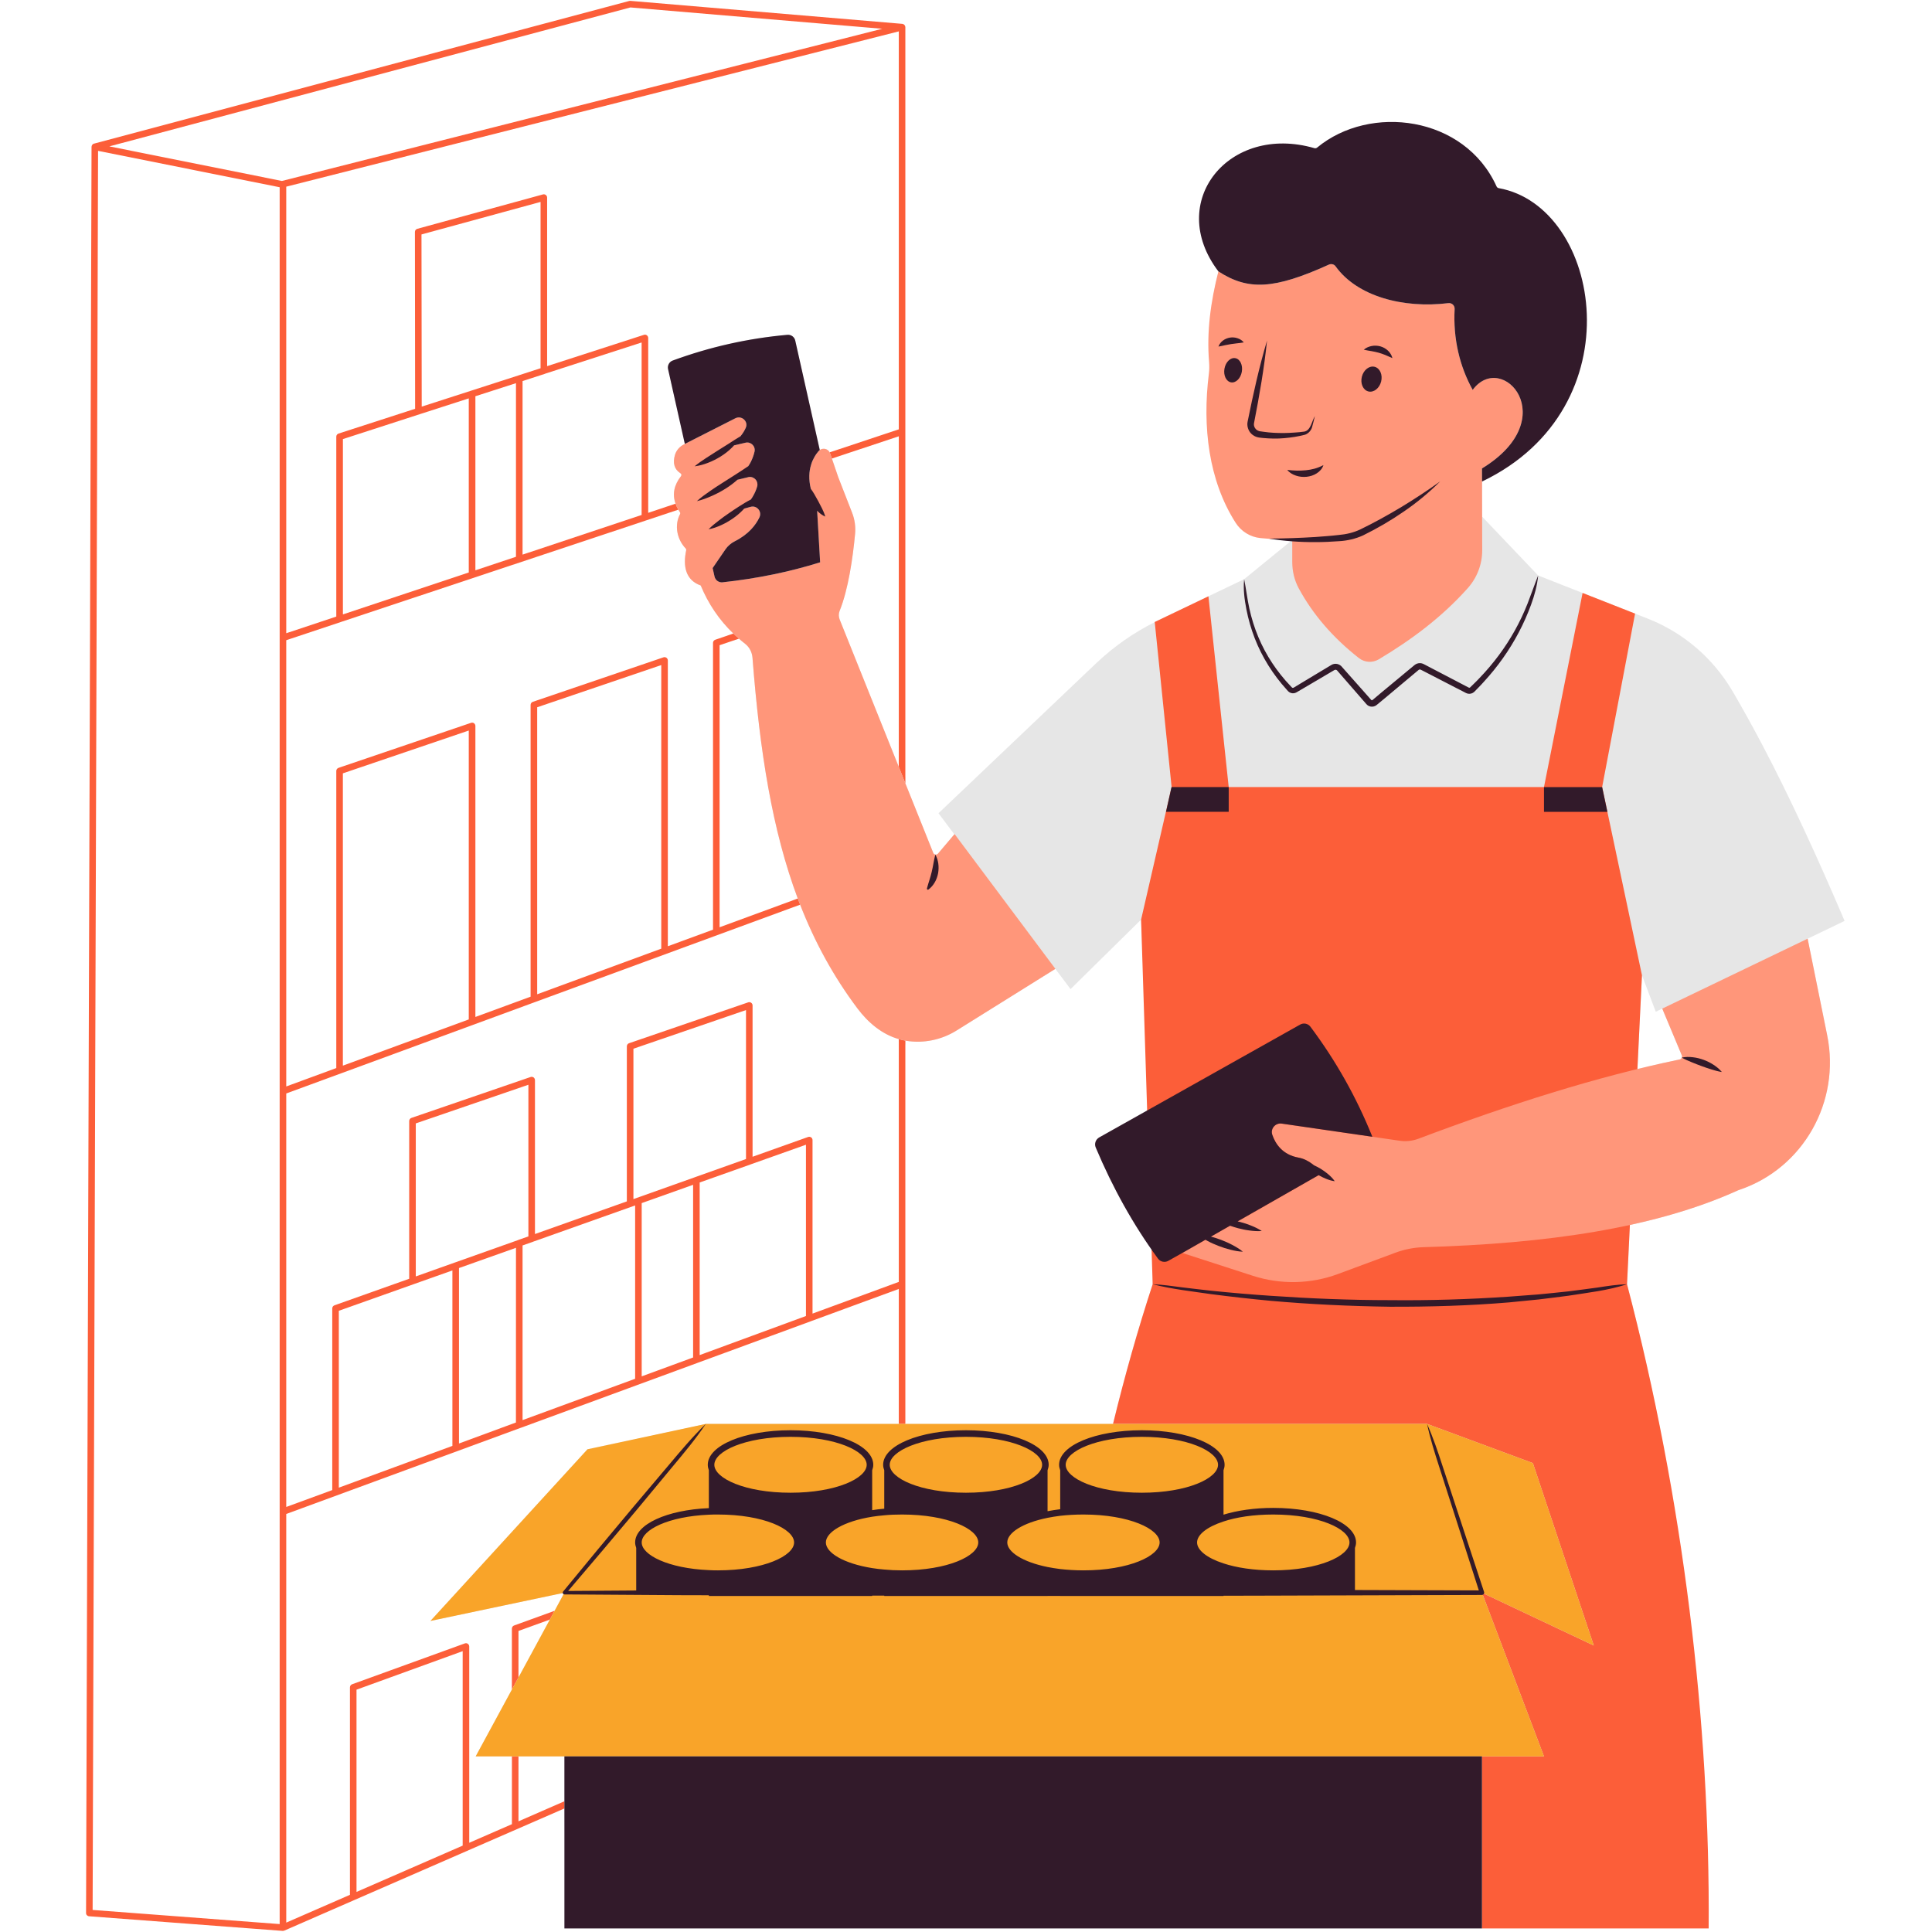 <svg xmlns="http://www.w3.org/2000/svg" xmlns:xlink="http://www.w3.org/1999/xlink" width="512" zoomAndPan="magnify" viewBox="0 0 384 384" height="512" preserveAspectRatio="xMidYMid meet" version="1.0"><defs><clipPath id="2dc688e2a7"><path d="M 85 24 L 366.605 24 L 366.605 383 L 85 383 Z M 85 24 " clip-rule="nonzero"/></clipPath><clipPath id="c026f8f427"><path d="M 17.105 0 L 340 0 L 340 384 L 17.105 384 Z M 17.105 0 " clip-rule="nonzero"/></clipPath></defs><g clip-path="url(#2dc688e2a7)"><path fill="#e6e6e6" d="M 359.277 186.574 L 366.629 183.039 C 361.355 170.68 355.965 158.883 350.336 148.172 C 348.371 144.438 346.379 140.832 344.355 137.383 C 343.359 135.688 342.223 134.09 340.965 132.605 C 337.371 128.355 332.777 125.031 327.535 122.969 L 324.984 121.961 L 315.199 118.109 L 310.758 116.363 L 305.719 114.379 L 294.582 102.684 L 294.582 102.688 L 294.566 95.641 L 294.617 95.684 C 323.84 79.418 317.906 41.754 297.516 38.109 C 297.324 38.07 297.168 37.953 297.082 37.777 C 290.707 23.691 272.289 21.254 261.809 29.945 C 261.66 30.07 261.461 30.117 261.273 30.062 C 244.285 25.145 232.836 41.527 242.172 53.945 C 240.609 59.996 240.352 65.957 240.848 71.922 C 240.91 72.688 240.902 73.461 240.801 74.227 C 239.48 84.785 240.434 94.789 245.781 103.168 C 246.879 104.895 248.711 106.023 250.738 106.215 C 251.332 106.27 255.125 107.449 256.539 107.566 L 247.285 115.121 L 240.762 118.242 L 240.184 118.52 L 229.512 123.625 L 229.52 123.648 C 228.992 123.914 228.469 124.188 227.953 124.473 C 227.938 124.48 227.918 124.488 227.902 124.5 C 227.414 124.77 226.926 125.047 226.445 125.336 C 226.383 125.375 226.316 125.414 226.254 125.453 C 225.82 125.715 225.387 125.98 224.965 126.254 C 224.84 126.336 224.715 126.418 224.59 126.5 C 224.227 126.742 223.859 126.984 223.5 127.238 C 223.305 127.375 223.109 127.52 222.914 127.656 C 222.629 127.863 222.34 128.07 222.059 128.285 C 221.77 128.5 221.488 128.727 221.203 128.949 C 221.016 129.098 220.824 129.246 220.637 129.395 C 220.207 129.746 219.781 130.105 219.363 130.473 C 219.324 130.508 219.281 130.543 219.242 130.578 C 218.762 130.996 218.293 131.426 217.832 131.863 L 201.5 147.402 L 186.535 161.637 L 188.359 164.066 L 189.684 165.836 L 186.43 169.672 C 186.289 169.828 186.09 169.887 185.906 169.852 C 185.742 169.82 185.57 169.711 185.496 169.523 L 179.945 155.688 L 179.945 154.438 C 179.484 153.508 179.043 152.57 178.641 151.613 L 178.641 152.422 L 166.891 123.145 C 166.781 122.859 166.723 122.559 166.723 122.254 C 166.723 121.953 166.781 121.66 166.891 121.383 C 168.582 117.211 169.512 110.91 169.953 106.137 C 170.09 104.703 169.891 103.266 169.371 101.93 L 166.605 94.836 L 165.344 91.137 L 165.84 90.973 C 165.609 90.711 165.398 90.434 165.238 90.125 C 165.188 90.027 165.156 89.934 165.117 89.836 L 164.906 89.906 C 164.52 89.188 163.582 88.98 162.934 89.441 L 158.059 67.676 C 157.902 66.973 157.238 66.484 156.504 66.547 C 148.684 67.242 141.078 68.953 133.695 71.668 C 133.016 71.914 132.621 72.645 132.785 73.355 L 136.113 88.238 L 135.938 88.328 C 135.086 88.754 134.43 89.496 134.16 90.402 C 133.68 92.035 134.02 93.273 135.25 94.07 C 135.449 94.191 135.496 94.457 135.352 94.633 C 133.98 96.391 133.594 98.207 134.27 100.109 L 133.863 100.246 C 134.137 100.555 134.324 100.953 134.387 101.445 L 134.824 101.301 C 134.918 101.465 135.023 101.641 135.141 101.812 C 135.219 101.93 135.219 102.074 135.156 102.199 C 134.004 104.379 134.523 107.172 136.293 109.02 C 136.379 109.121 136.418 109.246 136.387 109.359 C 135.691 112.602 136.316 115.332 139.27 116.371 C 140.789 120.027 142.945 123.223 145.762 125.922 L 144.574 126.328 C 145.027 126.602 145.441 126.926 145.781 127.309 L 146.875 126.934 C 147.27 127.293 147.691 127.648 148.117 127.973 C 148.961 128.637 149.477 129.648 149.562 130.719 C 151.016 149.414 153.473 165 158.566 178.59 L 157.473 178.992 C 157.641 179.395 157.801 179.801 157.941 180.211 L 159.031 179.812 C 161.93 187.223 165.633 194.047 170.43 200.441 C 172.551 203.258 175.301 205.578 178.641 206.531 L 178.641 207.102 C 179.07 207.281 179.504 207.449 179.945 207.602 L 179.945 206.84 C 180 206.848 180.055 206.855 180.102 206.863 C 183.586 207.426 187.156 206.676 190.141 204.812 L 209.762 192.57 L 211.293 194.609 L 212.777 196.59 L 212.781 196.59 L 226.797 182.785 L 228.445 221.059 L 218.992 226.121 C 218.297 226.508 217.996 227.375 218.305 228.117 C 221.379 235.41 224.914 242.043 229.266 248.254 L 229.102 255.254 C 226.164 264.211 223.543 273.508 221.227 283.008 L 140.289 283.008 C 140.289 283.008 140.289 283.008 140.281 283.016 L 116.762 288.059 L 85.551 322.176 L 111.863 316.625 C 111.879 316.723 111.938 316.801 112.023 316.855 L 110.23 320.156 L 109.289 321.906 L 103.051 333.41 L 101.746 335.812 L 94.543 349.094 L 112.18 349.094 L 112.18 359.445 L 112.668 382.91 L 339.051 382.777 C 339.336 341.988 334.578 297.898 323.379 255.254 C 323.387 255.254 323.387 255.246 323.387 255.246 C 323.387 255.246 323.387 255.246 323.379 255.246 L 323.949 243.465 C 331.773 241.77 338.992 239.52 345.461 236.582 C 345.566 236.551 345.668 236.512 345.777 236.465 C 358.453 232.164 365.832 218.953 363.176 205.816 Z M 333.828 210.574 C 331.066 211.148 328.27 211.789 325.449 212.477 L 326.355 193.844 L 329.098 201.09 L 330.387 200.473 L 334.27 209.746 C 334.414 210.102 334.207 210.496 333.828 210.574 Z M 333.828 210.574 " fill-opacity="1" fill-rule="nonzero"/></g><g clip-path="url(#c026f8f427)"><path fill="#fc5e39" d="M 232.867 156.438 L 229.512 123.629 L 240.184 118.52 L 244.215 156.438 Z M 324.984 121.961 L 314.551 117.855 L 306.879 156.438 L 318.438 156.438 Z M 294.547 383.289 L 339.613 383.289 C 339.902 342.504 334.578 297.895 323.383 255.254 L 326.352 193.84 L 318.441 156.438 L 232.863 156.438 L 226.801 182.785 L 229.102 255.254 C 226.164 264.207 223.539 273.504 221.223 283.012 L 283.641 283.012 L 304.672 290.805 L 316.777 327.059 L 294.547 316.559 L 306.879 349.094 L 294.547 349.094 Z M 101.742 323.699 L 101.742 335.812 L 103.051 333.406 L 103.051 324.164 L 109.289 321.902 L 110.23 320.16 L 102.168 323.082 C 101.918 323.176 101.742 323.422 101.742 323.699 Z M 179.93 5.324 C 179.93 5.348 179.945 5.371 179.945 5.395 L 179.945 155.688 L 178.641 152.43 L 178.641 86.719 L 165.344 91.137 L 164.98 90.102 C 164.961 90.031 164.938 89.969 164.906 89.906 L 178.641 85.336 L 178.641 6.238 L 56.895 37.102 L 56.895 125.859 L 66.84 122.551 L 66.84 86.789 C 66.84 86.496 67.027 86.258 67.297 86.172 L 82.508 81.25 L 82.469 46.105 C 82.461 45.809 82.66 45.555 82.949 45.477 L 107.922 38.641 C 108.113 38.586 108.328 38.633 108.484 38.754 C 108.652 38.879 108.746 39.066 108.746 39.266 L 108.746 72.773 L 127.977 66.555 C 128.176 66.484 128.395 66.516 128.562 66.641 C 128.734 66.766 128.836 66.965 128.836 67.176 L 128.836 101.93 L 134.27 100.109 C 134.406 100.504 134.594 100.898 134.824 101.301 L 128.434 103.43 L 67.777 123.617 C 67.754 123.633 67.723 123.633 67.691 123.648 L 56.895 127.246 L 56.895 215.941 L 66.84 212.285 L 66.84 153.234 C 66.84 152.957 67.02 152.707 67.289 152.617 L 93.621 143.668 C 93.824 143.598 94.039 143.629 94.215 143.75 C 94.379 143.875 94.488 144.078 94.488 144.285 L 94.488 202.129 L 105.461 198.098 L 105.461 140.109 C 105.461 139.82 105.641 139.574 105.91 139.488 L 131.871 130.648 C 132.074 130.578 132.289 130.617 132.469 130.742 C 132.629 130.863 132.738 131.059 132.738 131.273 L 132.738 188.074 L 141.719 184.777 L 141.719 127.77 C 141.719 127.492 141.895 127.246 142.168 127.152 L 145.762 125.922 C 146.125 126.27 146.488 126.609 146.875 126.934 L 143.023 128.242 L 143.023 184.301 L 158.566 178.59 C 158.723 179 158.867 179.41 159.031 179.812 L 56.895 217.336 L 56.895 299.52 L 66.039 296.164 L 66.039 260.062 C 66.039 259.785 66.207 259.547 66.469 259.445 L 81.332 254.164 L 81.332 222.812 C 81.332 222.535 81.512 222.277 81.781 222.191 L 105.461 214.062 C 105.664 213.992 105.879 214.031 106.059 214.148 C 106.219 214.273 106.328 214.473 106.328 214.684 L 106.328 245.273 L 124.59 238.785 L 124.59 207.969 C 124.59 207.691 124.762 207.434 125.031 207.348 L 148.723 199.219 C 148.914 199.148 149.137 199.188 149.309 199.312 C 149.477 199.43 149.578 199.629 149.578 199.84 L 149.578 229.914 L 160.633 225.977 C 160.832 225.914 161.047 225.945 161.219 226.062 C 161.395 226.184 161.496 226.387 161.496 226.594 L 161.496 261.086 L 178.641 254.789 L 178.641 206.531 C 179.055 206.652 179.48 206.746 179.922 206.824 C 179.93 206.824 179.938 206.824 179.945 206.84 L 179.945 283.008 L 178.641 283.008 L 178.641 256.188 L 161.109 262.625 C 161.102 262.633 161.086 262.633 161.078 262.641 L 138.688 270.863 C 138.672 270.871 138.656 270.871 138.648 270.879 L 103.469 283.805 C 103.461 283.805 103.461 283.805 103.453 283.805 L 56.895 300.914 L 56.895 382.133 L 69.555 376.609 L 69.555 335.379 C 69.555 335.094 69.73 334.855 69.98 334.762 L 92.387 326.641 C 92.586 326.562 92.809 326.594 92.988 326.719 C 93.156 326.84 93.266 327.043 93.266 327.25 L 93.266 366.266 L 101.746 362.57 L 101.746 349.094 L 103.051 349.094 L 103.051 362.004 L 112.18 358.016 L 112.18 359.445 L 92.996 367.805 C 92.918 367.867 92.824 367.906 92.734 367.922 L 70.465 377.629 C 70.465 377.637 70.457 377.637 70.449 377.637 L 56.5 383.727 L 56.492 383.727 C 56.445 383.75 56.398 383.75 56.344 383.758 C 56.305 383.773 56.277 383.785 56.238 383.785 C 56.23 383.785 56.223 383.785 56.215 383.781 L 56.191 383.781 L 17.707 380.871 C 17.367 380.848 17.098 380.57 17.105 380.223 L 18.195 29.18 C 18.195 29.164 18.203 29.148 18.203 29.133 C 18.203 29.078 18.219 29.023 18.242 28.969 C 18.25 28.938 18.258 28.91 18.273 28.887 C 18.305 28.824 18.352 28.77 18.395 28.715 C 18.41 28.707 18.418 28.684 18.434 28.668 C 18.441 28.668 18.441 28.668 18.441 28.668 C 18.512 28.613 18.59 28.566 18.676 28.551 L 125.078 0.188 C 125.148 0.172 125.227 0.164 125.293 0.172 L 179.344 4.742 C 179.367 4.742 179.375 4.75 179.391 4.75 C 179.426 4.758 179.457 4.766 179.496 4.789 C 179.551 4.805 179.605 4.828 179.66 4.867 C 179.668 4.875 179.684 4.875 179.699 4.883 C 179.707 4.891 179.715 4.906 179.723 4.914 C 179.773 4.961 179.812 5.016 179.844 5.07 C 179.859 5.094 179.875 5.117 179.883 5.145 C 179.914 5.199 179.922 5.254 179.93 5.324 Z M 70.859 376.035 L 91.961 366.832 L 91.961 328.18 L 70.859 335.836 Z M 102.555 248.012 L 91.227 252.035 L 91.227 286.906 L 102.547 282.734 Z M 137.762 235.488 L 127.543 239.125 L 127.543 273.562 L 137.762 269.809 Z M 139.066 235.027 L 139.066 269.332 L 160.191 261.566 L 160.191 227.523 L 149.152 231.445 C 149.152 231.445 149.152 231.453 149.145 231.453 Z M 125.898 238.328 L 138.195 233.957 L 138.203 233.949 L 148.273 230.367 L 148.273 200.758 L 125.898 208.441 Z M 103.863 247.543 L 103.863 282.258 L 126.238 274.043 L 126.238 239.59 L 105.918 246.812 C 105.91 246.82 105.895 246.82 105.887 246.828 Z M 82.641 253.699 L 82.684 253.684 L 90.352 250.953 L 90.359 250.953 L 102.957 246.48 C 102.973 246.473 102.98 246.473 102.988 246.457 L 105.023 245.746 L 105.023 215.602 L 82.641 223.285 Z M 67.344 295.684 L 89.918 287.383 L 89.918 252.508 L 82.207 255.246 L 67.344 260.527 Z M 106.77 197.617 L 131.43 188.555 L 131.43 132.188 L 106.77 140.574 Z M 68.148 211.805 L 93.172 202.617 L 93.172 145.199 L 68.148 153.707 Z M 102.555 76.156 L 94.488 78.754 L 94.488 113.352 L 102.555 110.66 Z M 103.863 75.738 L 103.863 110.234 L 127.527 102.352 L 127.527 68.07 L 108.352 74.273 C 108.328 74.281 108.312 74.297 108.289 74.305 Z M 83.773 46.598 L 83.82 80.82 L 93.629 77.656 C 93.637 77.648 93.645 77.656 93.652 77.648 L 102.965 74.645 C 102.98 74.637 102.988 74.629 103.004 74.629 L 107.441 73.191 L 107.441 40.133 Z M 68.156 122.117 L 93.172 113.785 L 93.172 79.18 L 83.465 82.312 L 68.156 87.27 Z M 55.586 37.215 L 19.492 29.984 L 18.41 379.617 L 55.586 382.426 Z M 175.355 5.719 L 125.301 1.48 L 21.727 29.094 L 56.035 35.969 C 56.051 35.961 56.059 35.957 56.074 35.957 Z M 175.355 5.719 " fill-opacity="1" fill-rule="nonzero"/></g><path fill="#f9a429" d="M 294.547 316.559 L 306.879 349.094 L 94.543 349.094 L 101.742 335.812 L 103.051 333.406 L 109.289 321.902 L 110.23 320.16 L 112.18 316.559 L 85.551 322.176 L 116.766 288.059 L 140.289 283.012 L 283.641 283.012 L 304.672 290.805 L 316.777 327.059 Z M 294.547 316.559 " fill-opacity="1" fill-rule="nonzero"/><path fill="#ff967a" d="M 240.27 74.281 C 240.367 73.516 240.375 72.746 240.316 71.98 C 239.816 66.016 240.609 59.996 242.172 53.945 C 248.086 57.773 253.227 57.531 264.121 52.594 C 264.59 52.383 265.156 52.508 265.453 52.926 C 269.75 58.934 278.949 61.348 287.863 60.25 C 288.562 60.164 289.156 60.711 289.121 61.418 C 288.797 67.332 290.129 72.852 292.711 77.492 C 298.547 69.582 310.801 83.184 294.559 93.109 L 294.566 95.637 L 294.582 102.684 L 294.602 109.34 C 294.609 112.137 293.582 114.832 291.715 116.918 C 286.559 122.691 280.52 127.18 274.047 131.043 C 272.809 131.785 271.238 131.691 270.098 130.801 C 264.957 126.77 260.977 122.168 258.152 116.969 C 257.273 115.355 256.844 113.535 256.844 111.691 L 256.844 107.316 L 256.863 107.309 C 254.789 107.273 252.695 107.148 250.543 106.949 C 248.516 106.758 246.684 105.625 245.586 103.898 C 240.238 95.523 238.945 84.844 240.27 74.281 Z M 186.43 169.668 C 186.289 169.824 186.09 169.887 185.906 169.852 C 185.742 169.816 185.574 169.711 185.496 169.527 L 179.945 155.688 L 178.641 152.426 L 166.895 123.145 C 166.781 122.855 166.719 122.559 166.719 122.254 C 166.719 121.957 166.781 121.66 166.895 121.383 C 168.586 117.215 169.508 110.91 169.953 106.137 C 170.09 104.707 169.891 103.27 169.367 101.926 L 166.605 94.836 L 165.344 91.137 L 164.984 90.102 C 164.961 90.031 164.934 89.969 164.906 89.91 C 164.523 89.184 163.582 88.977 162.938 89.445 C 162.852 89.5 162.773 89.57 162.695 89.656 C 162.391 90.012 162.082 90.441 161.812 90.945 C 161.711 91.137 161.605 91.332 161.508 91.547 C 161.387 91.828 161.273 92.125 161.188 92.438 C 161.168 92.465 161.16 92.5 161.152 92.535 C 160.793 93.781 160.699 95.324 161.16 97.164 C 161.395 98.113 161.777 99.145 162.344 100.25 L 162.414 101.5 L 163.008 111.762 C 156.812 113.707 150.328 115.008 143.609 115.738 C 142.871 115.816 142.191 115.328 142.023 114.605 L 141.641 112.906 L 144.188 109.191 C 144.648 108.52 145.273 107.977 146.008 107.602 C 148.812 106.199 150.227 104.332 150.949 102.816 C 151.488 101.664 150.434 100.398 149.195 100.738 L 147.914 101.09 L 147.062 101.324 C 147 101.34 146.984 101.262 147.027 101.238 C 147.969 100.707 148.684 100.023 149.223 99.293 C 149.379 99.082 149.52 98.863 149.648 98.648 C 150.031 98 150.305 97.34 150.484 96.727 C 150.531 96.582 150.547 96.441 150.547 96.309 C 150.547 96.23 150.539 96.152 150.531 96.074 C 150.531 96.066 150.531 96.047 150.52 96.039 C 150.512 95.969 150.496 95.91 150.477 95.848 C 150.461 95.77 150.426 95.691 150.383 95.613 C 150.32 95.488 150.242 95.375 150.145 95.273 C 150.031 95.148 149.902 95.055 149.762 94.984 C 149.754 94.969 149.738 94.969 149.727 94.957 C 149.684 94.934 149.641 94.914 149.598 94.906 C 149.535 94.879 149.477 94.863 149.422 94.844 C 149.172 94.773 148.898 94.773 148.621 94.863 L 146.566 95.359 L 146.555 95.367 L 146.113 95.473 C 146.059 95.488 146.035 95.422 146.078 95.387 C 147.266 94.543 148.105 93.598 148.719 92.66 C 148.723 92.656 148.73 92.652 148.734 92.648 C 148.812 92.523 148.898 92.395 148.969 92.273 C 149.117 92.02 149.25 91.766 149.371 91.512 C 149.422 91.391 149.477 91.27 149.527 91.148 C 149.578 91.023 149.625 90.902 149.668 90.781 C 149.797 90.422 149.902 90.082 149.973 89.754 C 150.199 88.68 149.23 87.738 148.168 87.992 L 145.902 88.523 L 144.918 88.758 C 144.867 88.766 144.84 88.695 144.891 88.672 C 145.887 88.051 146.625 87.379 147.168 86.719 C 147.652 86.133 148.004 85.547 148.238 85 C 148.77 83.742 147.395 82.516 146.164 83.133 L 136.117 88.234 L 135.934 88.332 C 135.09 88.758 134.426 89.5 134.156 90.406 C 133.676 92.035 134.016 93.273 135.246 94.07 C 135.445 94.191 135.5 94.453 135.352 94.637 C 133.984 96.387 133.598 98.211 134.27 100.113 C 134.41 100.504 134.594 100.898 134.828 101.297 C 134.914 101.465 135.027 101.637 135.141 101.812 C 135.219 101.926 135.219 102.074 135.16 102.195 C 134.008 104.375 134.523 107.176 136.293 109.023 C 136.379 109.121 136.414 109.242 136.387 109.363 C 135.691 112.602 136.316 115.328 139.273 116.367 C 140.789 120.031 142.949 123.223 145.762 125.926 C 146.121 126.273 146.488 126.613 146.871 126.938 C 147.27 127.293 147.688 127.645 148.117 127.973 C 148.961 128.637 149.477 129.648 149.562 130.723 C 151.016 149.41 153.477 165.004 158.562 178.59 C 158.719 179 158.867 179.41 159.035 179.809 C 161.926 187.223 165.629 194.043 170.43 200.441 C 172.547 203.262 175.301 205.578 178.641 206.531 C 179.059 206.652 179.484 206.75 179.922 206.828 C 179.93 206.828 179.938 206.828 179.945 206.836 C 180 206.844 180.051 206.852 180.105 206.863 C 183.59 207.43 187.152 206.68 190.141 204.812 L 209.766 192.566 L 189.73 165.777 Z M 363.176 205.816 L 359.281 186.57 L 330.387 200.469 L 334.266 209.75 C 334.414 210.105 334.203 210.5 333.828 210.578 C 317.379 213.988 299.941 219.543 281.941 226.324 C 280.754 226.77 279.473 226.918 278.227 226.734 L 272.766 225.941 L 254.746 223.324 C 253.5 223.145 252.461 224.348 252.879 225.543 C 253.488 227.336 254.891 229.508 258.09 230.086 C 259.109 230.27 260.051 230.746 260.871 231.383 L 263.004 233.051 L 234.992 249.035 L 249.027 253.578 C 254.551 255.355 260.523 255.234 265.957 253.211 L 277.426 248.957 C 279.223 248.293 281.113 247.938 283.027 247.883 C 307.184 247.188 328.793 244.152 345.461 236.582 C 345.566 236.547 345.672 236.512 345.777 236.469 C 358.453 232.16 365.836 218.949 363.176 205.816 Z M 363.176 205.816 " fill-opacity="1" fill-rule="nonzero"/><path fill="#321a2a" d="M 242.172 53.945 C 231.629 40.121 244.262 24.531 261.254 29.449 C 261.438 29.5 261.637 29.457 261.785 29.336 C 272.27 20.641 291.082 22.977 297.457 37.062 C 297.539 37.238 297.695 37.359 297.887 37.395 C 318.277 41.039 325.254 80.988 294.617 95.684 L 294.566 95.637 L 294.559 93.109 C 310.801 83.184 298.547 69.582 292.711 77.492 C 290.129 72.852 288.797 67.332 289.121 61.418 C 289.156 60.711 288.562 60.164 287.863 60.25 C 278.949 61.348 269.75 58.934 265.453 52.926 C 265.156 52.508 264.59 52.383 264.121 52.594 C 253.227 57.531 248.086 57.773 242.172 53.945 Z M 271.969 77.801 C 273.023 78.07 274.16 77.195 274.508 75.844 C 274.852 74.492 274.277 73.176 273.223 72.906 C 272.164 72.637 271.031 73.512 270.684 74.863 C 270.34 76.215 270.914 77.531 271.969 77.801 Z M 243.371 73.281 C 243.137 74.609 243.715 75.824 244.668 75.992 C 245.621 76.164 246.582 75.223 246.82 73.898 C 247.055 72.57 246.477 71.355 245.523 71.188 C 244.57 71.016 243.605 71.957 243.371 73.281 Z M 251.832 67.691 C 250.258 72.992 249.07 78.371 247.98 83.77 C 247.781 84.629 248.086 85.641 248.75 86.25 C 249.078 86.562 249.488 86.781 249.922 86.898 C 250.027 86.926 250.141 86.945 250.246 86.965 L 250.508 86.996 C 250.68 87.023 250.855 87.043 251.031 87.055 C 252.434 87.184 253.852 87.219 255.246 87.09 C 256.664 86.965 257.98 86.77 259.414 86.395 C 260.164 86.117 260.707 85.41 260.836 84.703 C 261.02 84.039 261.184 83.367 261.34 82.695 C 260.68 83.859 260.496 85.566 259.219 85.785 C 258.637 85.883 257.887 85.934 257.23 85.98 C 256.551 86.023 255.875 86.066 255.199 86.07 C 253.848 86.074 252.504 86.02 251.176 85.824 L 250.426 85.719 L 250.246 85.68 C 250.016 85.613 249.805 85.492 249.637 85.328 C 249.297 84.984 249.148 84.516 249.262 84.023 C 250.312 78.617 251.266 73.191 251.832 67.691 Z M 257.773 93.539 C 257.164 93.523 256.551 93.48 255.855 93.398 C 256.289 93.957 256.93 94.324 257.594 94.539 C 258.262 94.766 258.984 94.836 259.691 94.766 C 260.398 94.691 261.105 94.477 261.715 94.078 C 262.32 93.695 262.836 93.125 263.039 92.445 C 261.812 93.094 260.738 93.34 259.559 93.465 C 258.973 93.527 258.383 93.543 257.773 93.539 Z M 273.996 70.098 C 274.434 70.215 274.855 70.371 275.305 70.547 L 276.75 71.176 C 276.48 70.039 275.492 69.152 274.344 68.836 C 273.77 68.684 273.164 68.66 272.602 68.777 C 272.039 68.891 271.504 69.117 271.062 69.508 C 271.633 69.645 272.145 69.711 272.629 69.797 C 273.109 69.887 273.559 69.977 273.996 70.098 Z M 245.977 67.23 C 245.504 67.062 244.98 67.02 244.477 67.098 C 243.461 67.262 242.523 67.902 242.18 68.883 C 242.699 68.801 243.121 68.695 243.523 68.605 C 243.926 68.527 244.297 68.449 244.676 68.391 C 245.051 68.328 245.434 68.289 245.848 68.238 C 246.262 68.195 246.699 68.156 247.211 68.055 C 246.883 67.648 246.449 67.387 245.977 67.23 Z M 266.066 106.332 C 264.531 106.512 262.988 106.617 261.445 106.734 C 258.359 106.926 255.258 107.027 252.137 107.059 C 255.223 107.531 258.348 107.773 261.48 107.75 C 263.047 107.754 264.613 107.676 266.18 107.562 C 267.762 107.477 269.414 107.098 270.898 106.426 C 273.75 105.02 276.441 103.457 279.027 101.668 C 281.617 99.898 284.043 97.895 286.25 95.684 C 283.715 97.508 281.121 99.207 278.477 100.809 C 275.832 102.395 273.098 103.906 270.359 105.234 C 269.012 105.863 267.586 106.207 266.066 106.332 Z M 247.727 121.098 C 248.109 123.062 248.664 125.004 249.395 126.879 C 250.848 130.633 253.039 134.102 255.754 137.086 L 256.004 137.367 C 256.141 137.516 256.32 137.637 256.512 137.707 C 256.891 137.859 257.344 137.816 257.691 137.609 L 258.977 136.855 L 261.547 135.344 L 264.117 133.828 L 264.758 133.449 L 265.078 133.262 L 265.234 133.172 C 265.258 133.16 265.281 133.148 265.305 133.141 C 265.402 133.105 265.516 133.109 265.609 133.152 C 265.656 133.172 265.699 133.199 265.738 133.234 L 265.949 133.477 L 269.863 137.977 L 270.84 139.102 L 271.332 139.664 L 271.574 139.945 C 271.691 140.082 271.887 140.246 272.086 140.328 C 272.488 140.516 272.973 140.5 273.371 140.289 C 273.461 140.242 273.57 140.164 273.633 140.113 L 273.773 139.996 L 274.062 139.758 L 275.211 138.809 L 279.785 134.977 L 282.004 133.121 C 282.082 133.07 282.184 133.051 282.277 133.07 C 282.34 133.086 282.332 133.078 282.445 133.137 L 282.777 133.305 L 284.102 133.988 L 289.402 136.723 L 290.727 137.402 L 291.395 137.75 C 291.781 137.945 292.25 137.949 292.637 137.766 C 292.734 137.719 292.828 137.664 292.914 137.598 C 292.953 137.566 293 137.523 293.031 137.496 L 293.098 137.43 L 293.363 137.16 L 293.887 136.621 C 294.242 136.266 294.582 135.895 294.918 135.52 C 297.641 132.562 299.992 129.258 301.863 125.703 C 302.801 123.93 303.613 122.09 304.305 120.207 C 304.996 118.328 305.527 116.383 305.719 114.383 C 304.977 116.246 304.34 118.109 303.621 119.949 C 302.898 121.785 302.055 123.57 301.098 125.289 C 299.184 128.73 296.812 131.906 294.086 134.742 C 293.75 135.098 293.41 135.453 293.055 135.793 L 292.527 136.309 L 292.262 136.566 L 292.199 136.633 C 292.184 136.645 292.184 136.645 292.176 136.652 C 292.164 136.66 292.148 136.668 292.133 136.676 C 292.07 136.703 291.992 136.703 291.938 136.672 L 291.281 136.332 L 289.961 135.641 L 284.676 132.883 L 283.355 132.191 L 283.023 132.02 C 282.918 131.961 282.68 131.855 282.496 131.828 C 282.102 131.758 281.68 131.836 281.34 132.051 C 281.145 132.176 281.07 132.254 280.973 132.332 L 280.688 132.57 L 280.113 133.043 L 278.965 133.996 L 274.375 137.805 L 273.234 138.766 L 272.949 139.004 L 272.809 139.125 C 272.773 139.152 272.781 139.145 272.766 139.156 C 272.719 139.18 272.66 139.188 272.609 139.164 C 272.578 139.148 272.578 139.152 272.531 139.102 L 272.285 138.824 L 271.789 138.266 L 270.801 137.148 L 266.844 132.688 L 266.723 132.547 L 266.66 132.477 L 266.559 132.371 C 266.414 132.238 266.246 132.129 266.062 132.055 C 265.699 131.906 265.281 131.895 264.91 132.027 C 264.82 132.059 264.73 132.102 264.645 132.152 L 264.477 132.25 L 264.16 132.441 L 263.52 132.828 L 260.965 134.363 L 258.41 135.902 L 257.137 136.672 C 257.059 136.723 256.969 136.734 256.883 136.707 C 256.84 136.691 256.809 136.672 256.773 136.637 L 256.523 136.371 C 253.816 133.539 251.605 130.227 250.094 126.594 C 249.336 124.781 248.75 122.898 248.324 120.973 C 247.898 119.043 247.68 117.09 247.285 115.121 C 247.082 117.125 247.344 119.129 247.727 121.098 Z M 306.879 161.363 L 319.48 161.363 L 318.438 156.445 L 306.879 156.445 Z M 244.215 156.438 L 232.848 156.438 L 231.754 161.355 L 244.215 161.355 Z M 311.641 256.68 C 309.68 256.879 307.723 257.102 305.762 257.277 L 299.871 257.723 C 292.016 258.254 284.137 258.5 276.262 258.414 C 268.383 258.414 260.508 258.098 252.645 257.555 C 248.715 257.293 244.785 256.957 240.867 256.555 C 238.902 256.355 236.949 256.102 234.992 255.875 C 233.035 255.625 231.09 255.324 229.102 255.25 C 232.941 256.238 236.879 256.656 240.785 257.23 C 244.703 257.738 248.633 258.18 252.566 258.547 C 260.441 259.246 268.344 259.613 276.254 259.723 C 284.16 259.75 292.074 259.52 299.957 258.859 L 305.863 258.273 C 307.828 258.051 309.785 257.777 311.746 257.535 C 315.648 256.914 319.602 256.496 323.383 255.25 C 321.387 255.305 319.441 255.613 317.496 255.914 C 315.543 256.168 313.594 256.449 311.641 256.68 Z M 340.559 211.621 C 339.949 211.219 339.289 210.898 338.605 210.648 C 337.918 210.398 337.207 210.219 336.477 210.137 C 335.75 210.047 335.008 210.043 334.266 210.211 C 334.926 210.578 335.578 210.855 336.223 211.121 C 336.867 211.395 337.512 211.637 338.156 211.875 C 338.805 212.113 339.453 212.344 340.125 212.547 C 340.793 212.758 341.477 212.953 342.23 213.07 C 341.746 212.48 341.172 212.02 340.559 211.621 Z M 136.117 88.234 L 146.164 83.133 C 147.395 82.516 148.77 83.742 148.238 85 C 148.004 85.547 147.652 86.133 147.168 86.719 C 146.348 87.195 145.598 87.695 144.84 88.184 L 142.574 89.605 C 141.824 90.082 141.066 90.555 140.309 91.059 C 139.551 91.559 138.793 92.062 138.059 92.684 C 139.012 92.57 139.906 92.309 140.77 91.969 C 141.641 91.637 142.477 91.207 143.27 90.711 C 144.062 90.215 144.812 89.637 145.477 88.969 C 145.625 88.828 145.762 88.68 145.902 88.523 L 148.168 87.992 C 149.23 87.738 150.199 88.68 149.973 89.754 C 149.902 90.082 149.797 90.422 149.668 90.781 C 149.633 90.902 149.59 91.023 149.527 91.148 C 149.484 91.27 149.434 91.391 149.371 91.512 C 149.258 91.766 149.125 92.02 148.969 92.273 C 148.895 92.402 148.801 92.531 148.719 92.66 C 147.008 93.824 145.348 94.855 143.656 95.934 C 142.773 96.492 141.902 97.051 141.039 97.66 C 140.18 98.254 139.316 98.875 138.512 99.605 C 139.566 99.363 140.57 98.977 141.539 98.543 C 142.512 98.113 143.453 97.609 144.352 97.035 C 145.129 96.535 145.859 95.988 146.555 95.367 L 146.566 95.359 L 148.621 94.863 C 148.898 94.773 149.172 94.773 149.422 94.844 C 149.484 94.855 149.547 94.871 149.598 94.906 C 149.648 94.922 149.711 94.949 149.762 94.984 C 149.902 95.055 150.031 95.148 150.145 95.273 C 150.242 95.375 150.32 95.488 150.383 95.613 C 150.398 95.648 150.406 95.691 150.426 95.727 C 150.441 95.77 150.461 95.805 150.477 95.848 C 150.496 95.91 150.512 95.969 150.52 96.039 C 150.539 96.125 150.547 96.215 150.547 96.309 C 150.547 96.441 150.531 96.582 150.484 96.727 C 150.305 97.34 150.031 98 149.648 98.648 C 149.527 98.863 149.379 99.082 149.223 99.293 C 148.422 99.695 147.699 100.148 146.984 100.602 C 146.27 101.055 145.57 101.523 144.875 102.004 C 144.176 102.484 143.488 102.973 142.816 103.504 C 142.137 104.02 141.469 104.559 140.832 105.203 C 141.719 105.039 142.547 104.734 143.34 104.375 C 144.133 104.02 144.891 103.574 145.613 103.086 C 146.34 102.59 147.02 102.031 147.629 101.395 C 147.723 101.297 147.82 101.195 147.914 101.09 L 149.195 100.738 C 150.434 100.398 151.488 101.664 150.949 102.816 C 150.227 104.332 148.812 106.199 146.008 107.602 C 145.273 107.977 144.648 108.52 144.188 109.191 L 141.641 112.906 L 142.023 114.605 C 142.191 115.328 142.871 115.816 143.609 115.738 C 150.328 115.008 156.812 113.707 163.008 111.762 L 162.414 101.5 C 162.469 101.543 162.504 101.602 162.555 101.656 C 162.973 102.066 163.453 102.422 164.027 102.676 C 163.863 102.074 163.625 101.551 163.383 101.055 C 163.137 100.547 162.887 100.078 162.633 99.605 C 162.371 99.137 162.117 98.664 161.832 98.184 C 161.629 97.844 161.414 97.504 161.16 97.164 C 160.691 95.273 160.805 93.711 161.188 92.438 C 161.273 92.125 161.387 91.828 161.508 91.547 C 161.605 91.332 161.711 91.137 161.812 90.945 C 162.082 90.441 162.391 90.012 162.695 89.656 C 162.773 89.57 162.852 89.5 162.938 89.445 L 158.059 67.68 C 157.902 66.973 157.238 66.484 156.508 66.547 C 148.684 67.242 141.074 68.953 133.695 71.664 C 133.016 71.918 132.625 72.641 132.781 73.355 Z M 184.539 176.801 C 185.574 176.035 186.219 174.82 186.457 173.559 C 186.672 172.285 186.527 170.977 185.906 169.852 C 185.586 171.098 185.453 172.215 185.184 173.297 C 185.062 173.836 184.906 174.359 184.738 174.898 C 184.574 175.441 184.391 175.98 184.234 176.594 L 184.234 176.637 C 184.234 176.68 184.242 176.715 184.27 176.758 C 184.328 176.844 184.453 176.863 184.539 176.801 Z M 294.973 316.422 C 295.051 316.652 294.93 316.91 294.688 316.988 C 294.641 317.004 294.594 317.012 294.551 317.012 L 248.957 317.156 L 243.184 317.164 L 243.184 317.211 L 210.723 317.211 L 210.723 317.203 L 208.211 317.203 L 208.211 317.211 L 175.75 317.211 L 175.75 317.148 L 173.352 317.141 L 173.352 317.211 L 140.891 317.211 L 140.891 317.07 L 134.98 317.055 L 112.18 316.902 C 111.992 316.895 111.84 316.738 111.848 316.555 C 111.848 316.477 111.871 316.398 111.922 316.336 C 116.539 310.691 121.207 305.082 125.898 299.496 L 132.961 291.145 C 135.312 288.352 137.652 285.559 140.289 283.008 C 138.25 286.055 135.898 288.848 133.562 291.648 L 126.578 300.07 C 122.055 305.477 117.504 310.859 112.922 316.215 L 126.453 316.121 L 126.453 307.664 C 126.324 307.301 126.238 306.945 126.238 306.574 C 126.238 302.977 132.543 300.109 140.891 299.754 L 140.891 292.227 C 140.762 291.871 140.676 291.516 140.676 291.137 C 140.676 287.293 147.902 284.273 157.121 284.273 C 166.344 284.273 173.57 287.293 173.57 291.137 C 173.57 291.516 173.484 291.871 173.352 292.227 L 173.352 300.156 C 174.117 300.031 174.922 299.938 175.75 299.867 L 175.75 292.227 C 175.617 291.871 175.531 291.516 175.531 291.137 C 175.531 287.293 182.75 284.273 191.98 284.273 C 201.207 284.273 208.434 287.293 208.434 291.137 C 208.434 291.516 208.34 291.871 208.211 292.227 L 208.211 300.363 C 209.016 300.211 209.848 300.078 210.723 299.969 L 210.723 292.227 C 210.59 291.871 210.504 291.516 210.504 291.137 C 210.504 287.293 217.73 284.273 226.945 284.273 C 236.172 284.273 243.398 287.293 243.398 291.137 C 243.398 291.516 243.316 291.871 243.184 292.227 L 243.184 301.051 C 245.918 300.211 249.336 299.707 253.066 299.707 C 262.297 299.707 269.523 302.73 269.523 306.574 C 269.523 306.945 269.438 307.301 269.309 307.664 L 269.309 316.027 L 293.93 316.105 L 288.738 299.898 L 286.039 291.5 C 285.137 288.707 284.254 285.898 283.637 283.008 C 284.84 285.707 285.785 288.5 286.688 291.289 L 289.449 299.668 Z M 211.812 291.137 C 211.812 293.82 217.895 296.691 226.945 296.691 C 236.012 296.691 242.094 293.82 242.094 291.137 C 242.094 288.453 236.012 285.582 226.945 285.582 C 217.895 285.582 211.812 288.453 211.812 291.137 Z M 176.84 291.137 C 176.84 293.82 182.922 296.691 191.98 296.691 C 201.047 296.691 207.129 293.82 207.129 291.137 C 207.129 288.453 201.047 285.582 191.98 285.582 C 182.922 285.582 176.84 288.453 176.84 291.137 Z M 141.98 291.137 C 141.98 293.82 148.062 296.691 157.121 296.691 C 166.18 296.691 172.262 293.82 172.262 291.137 C 172.262 288.453 166.18 285.582 157.121 285.582 C 148.062 285.582 141.98 288.453 141.98 291.137 Z M 157.832 306.574 C 157.832 303.883 151.75 301.023 142.684 301.023 C 142.074 301.023 141.48 301.027 140.891 301.059 C 132.832 301.402 127.543 304.07 127.543 306.574 C 127.543 309.066 132.832 311.734 140.891 312.074 C 141.48 312.113 142.074 312.121 142.684 312.121 C 151.75 312.121 157.832 309.25 157.832 306.574 Z M 194.438 306.574 C 194.438 303.883 188.355 301.023 179.297 301.023 C 178.043 301.023 176.863 301.066 175.75 301.176 C 174.914 301.246 174.109 301.348 173.352 301.461 C 167.672 302.375 164.148 304.535 164.148 306.574 C 164.148 308.617 167.672 310.762 173.352 311.672 C 174.109 311.789 174.914 311.891 175.75 311.957 C 176.863 312.066 178.043 312.121 179.297 312.121 C 188.355 312.121 194.438 309.25 194.438 306.574 Z M 230.484 306.574 C 230.484 303.883 224.402 301.023 215.344 301.023 C 213.699 301.023 212.152 301.113 210.723 301.277 C 209.84 301.387 209 301.523 208.211 301.68 C 203.242 302.684 200.203 304.672 200.203 306.574 C 200.203 308.461 203.242 310.449 208.211 311.457 C 209 311.609 209.84 311.75 210.723 311.859 C 212.152 312.02 213.699 312.121 215.344 312.121 C 224.402 312.121 230.484 309.25 230.484 306.574 Z M 268.219 306.574 C 268.219 303.891 262.133 301.023 253.066 301.023 C 249.125 301.023 245.742 301.555 243.184 302.406 C 239.859 303.488 237.926 305.059 237.926 306.574 C 237.926 308.082 239.859 309.66 243.184 310.738 C 245.742 311.578 249.125 312.121 253.066 312.121 C 262.133 312.121 268.219 309.25 268.219 306.574 Z M 230.164 250.168 C 230.625 250.805 231.516 250.988 232.203 250.605 L 234.992 249.035 L 239.59 246.41 C 239.734 246.488 239.871 246.574 240.012 246.648 C 240.734 247.039 241.48 247.363 242.242 247.656 C 243 247.945 243.773 248.199 244.57 248.395 C 245.363 248.594 246.176 248.75 247.031 248.785 C 246.367 248.242 245.66 247.82 244.934 247.438 C 244.211 247.051 243.465 246.727 242.707 246.434 C 242.047 246.184 241.371 245.969 240.684 245.785 L 244.477 243.621 C 245.004 243.809 245.531 243.977 246.07 244.117 C 246.828 244.316 247.598 244.477 248.383 244.574 C 249.164 244.676 249.957 244.738 250.785 244.672 C 250.094 244.211 249.371 243.875 248.637 243.586 C 247.906 243.285 247.156 243.051 246.398 242.852 C 246.262 242.816 246.125 242.793 245.988 242.758 L 262.086 233.574 C 262.523 233.824 262.973 234.059 263.445 234.246 C 264.023 234.488 264.625 234.688 265.293 234.777 C 264.906 234.223 264.453 233.777 263.977 233.375 C 263.5 232.965 262.992 232.609 262.465 232.285 C 262.043 232.031 261.602 231.805 261.148 231.602 L 260.871 231.383 C 260.051 230.746 259.109 230.27 258.09 230.086 C 254.891 229.508 253.488 227.336 252.879 225.543 C 252.461 224.348 253.5 223.145 254.746 223.324 L 272.766 225.941 C 269.617 218.109 265.516 210.82 260.453 204.062 C 259.98 203.434 259.109 203.25 258.422 203.637 L 218.469 226.074 C 217.773 226.465 217.469 227.328 217.781 228.07 C 221.152 236.074 225.25 243.469 230.164 250.168 Z M 112.18 358.016 L 112.18 383.293 L 294.551 383.293 L 294.551 349.094 L 112.18 349.094 Z M 112.18 358.016 " fill-opacity="1" fill-rule="nonzero"/></svg>